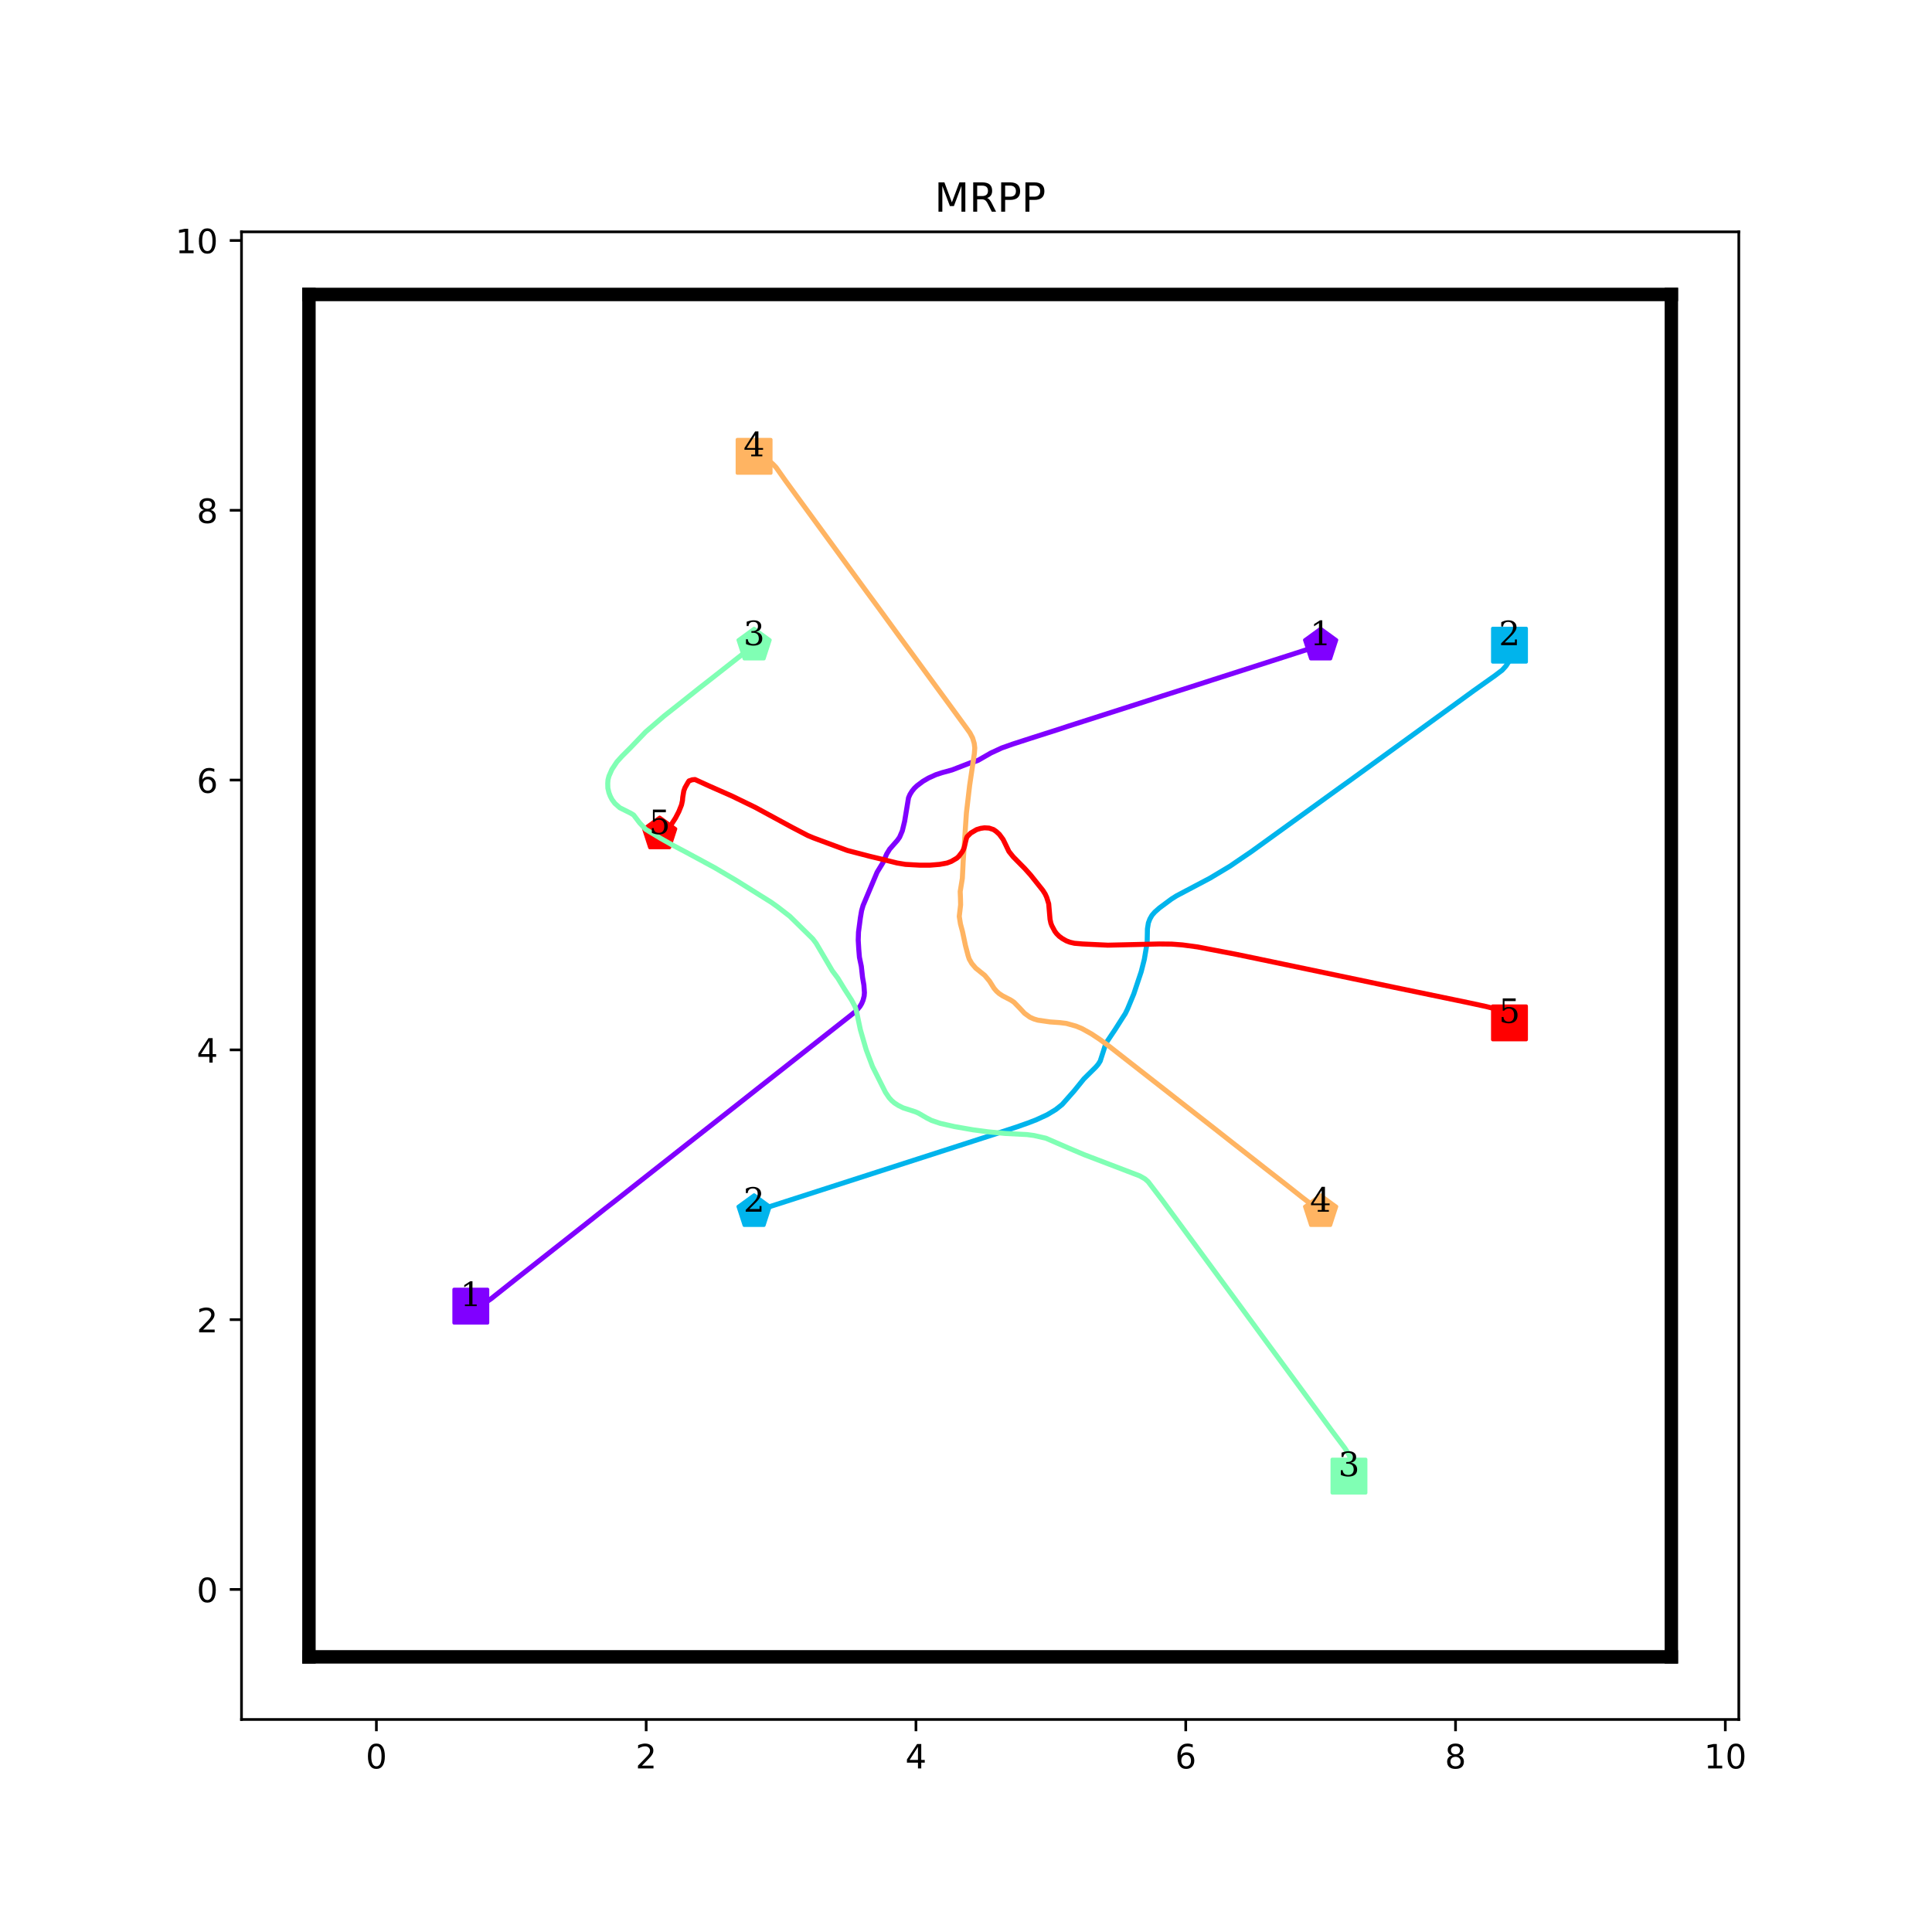 <?xml version="1.0" encoding="utf-8" standalone="no"?>
<!DOCTYPE svg PUBLIC "-//W3C//DTD SVG 1.1//EN"
  "http://www.w3.org/Graphics/SVG/1.1/DTD/svg11.dtd">
<!-- Created with matplotlib (http://matplotlib.org/) -->
<svg height="576pt" version="1.1" viewBox="0 0 576 576" width="576pt" xmlns="http://www.w3.org/2000/svg" xmlns:xlink="http://www.w3.org/1999/xlink">
 <defs>
  <style type="text/css">
*{stroke-linecap:butt;stroke-linejoin:round;}
  </style>
 </defs>
 <g id="figure_1">
  <g id="patch_1">
   <path d="M 0 576 
L 576 576 
L 576 0 
L 0 0 
z
" style="fill:#ffffff;"/>
  </g>
  <g id="axes_1">
   <g id="patch_2">
    <path d="M 72 512.64 
L 518.4 512.64 
L 518.4 69.12 
L 72 69.12 
z
" style="fill:#ffffff;"/>
   </g>
   <g id="matplotlib.axis_1">
    <g id="xtick_1">
     <g id="line2d_1">
      <defs>
       <path d="M 0 0 
L 0 3.5 
" id="m1b7541b899" style="stroke:#000000;stroke-width:0.8;"/>
      </defs>
      <g>
       <use style="stroke:#000000;stroke-width:0.8;" x="112.216" xlink:href="#m1b7541b899" y="512.64"/>
      </g>
     </g>
     <g id="text_1">
      <!-- 0 -->
      <defs>
       <path d="M 31.781 66.406 
Q 24.172 66.406 20.328 58.906 
Q 16.5 51.422 16.5 36.375 
Q 16.5 21.391 20.328 13.891 
Q 24.172 6.391 31.781 6.391 
Q 39.453 6.391 43.281 13.891 
Q 47.125 21.391 47.125 36.375 
Q 47.125 51.422 43.281 58.906 
Q 39.453 66.406 31.781 66.406 
z
M 31.781 74.219 
Q 44.047 74.219 50.516 64.516 
Q 56.984 54.828 56.984 36.375 
Q 56.984 17.969 50.516 8.266 
Q 44.047 -1.422 31.781 -1.422 
Q 19.531 -1.422 13.062 8.266 
Q 6.594 17.969 6.594 36.375 
Q 6.594 54.828 13.062 64.516 
Q 19.531 74.219 31.781 74.219 
z
" id="DejaVuSans-30"/>
      </defs>
      <g transform="translate(109.035 527.238)scale(0.1 -0.1)">
       <use xlink:href="#DejaVuSans-30"/>
      </g>
     </g>
    </g>
    <g id="xtick_2">
     <g id="line2d_2">
      <g>
       <use style="stroke:#000000;stroke-width:0.8;" x="192.649" xlink:href="#m1b7541b899" y="512.64"/>
      </g>
     </g>
     <g id="text_2">
      <!-- 2 -->
      <defs>
       <path d="M 19.188 8.297 
L 53.609 8.297 
L 53.609 0 
L 7.328 0 
L 7.328 8.297 
Q 12.938 14.109 22.625 23.891 
Q 32.328 33.688 34.812 36.531 
Q 39.547 41.844 41.422 45.531 
Q 43.312 49.219 43.312 52.781 
Q 43.312 58.594 39.234 62.25 
Q 35.156 65.922 28.609 65.922 
Q 23.969 65.922 18.812 64.312 
Q 13.672 62.703 7.812 59.422 
L 7.812 69.391 
Q 13.766 71.781 18.938 73 
Q 24.125 74.219 28.422 74.219 
Q 39.75 74.219 46.484 68.547 
Q 53.219 62.891 53.219 53.422 
Q 53.219 48.922 51.531 44.891 
Q 49.859 40.875 45.406 35.406 
Q 44.188 33.984 37.641 27.219 
Q 31.109 20.453 19.188 8.297 
z
" id="DejaVuSans-32"/>
      </defs>
      <g transform="translate(189.467 527.238)scale(0.1 -0.1)">
       <use xlink:href="#DejaVuSans-32"/>
      </g>
     </g>
    </g>
    <g id="xtick_3">
     <g id="line2d_3">
      <g>
       <use style="stroke:#000000;stroke-width:0.8;" x="273.081" xlink:href="#m1b7541b899" y="512.64"/>
      </g>
     </g>
     <g id="text_3">
      <!-- 4 -->
      <defs>
       <path d="M 37.797 64.312 
L 12.891 25.391 
L 37.797 25.391 
z
M 35.203 72.906 
L 47.609 72.906 
L 47.609 25.391 
L 58.016 25.391 
L 58.016 17.188 
L 47.609 17.188 
L 47.609 0 
L 37.797 0 
L 37.797 17.188 
L 4.891 17.188 
L 4.891 26.703 
z
" id="DejaVuSans-34"/>
      </defs>
      <g transform="translate(269.9 527.238)scale(0.1 -0.1)">
       <use xlink:href="#DejaVuSans-34"/>
      </g>
     </g>
    </g>
    <g id="xtick_4">
     <g id="line2d_4">
      <g>
       <use style="stroke:#000000;stroke-width:0.8;" x="353.514" xlink:href="#m1b7541b899" y="512.64"/>
      </g>
     </g>
     <g id="text_4">
      <!-- 6 -->
      <defs>
       <path d="M 33.016 40.375 
Q 26.375 40.375 22.484 35.828 
Q 18.609 31.297 18.609 23.391 
Q 18.609 15.531 22.484 10.953 
Q 26.375 6.391 33.016 6.391 
Q 39.656 6.391 43.531 10.953 
Q 47.406 15.531 47.406 23.391 
Q 47.406 31.297 43.531 35.828 
Q 39.656 40.375 33.016 40.375 
z
M 52.594 71.297 
L 52.594 62.312 
Q 48.875 64.062 45.094 64.984 
Q 41.312 65.922 37.594 65.922 
Q 27.828 65.922 22.672 59.328 
Q 17.531 52.734 16.797 39.406 
Q 19.672 43.656 24.016 45.922 
Q 28.375 48.188 33.594 48.188 
Q 44.578 48.188 50.953 41.516 
Q 57.328 34.859 57.328 23.391 
Q 57.328 12.156 50.688 5.359 
Q 44.047 -1.422 33.016 -1.422 
Q 20.359 -1.422 13.672 8.266 
Q 6.984 17.969 6.984 36.375 
Q 6.984 53.656 15.188 63.938 
Q 23.391 74.219 37.203 74.219 
Q 40.922 74.219 44.703 73.484 
Q 48.484 72.75 52.594 71.297 
z
" id="DejaVuSans-36"/>
      </defs>
      <g transform="translate(350.332 527.238)scale(0.1 -0.1)">
       <use xlink:href="#DejaVuSans-36"/>
      </g>
     </g>
    </g>
    <g id="xtick_5">
     <g id="line2d_5">
      <g>
       <use style="stroke:#000000;stroke-width:0.8;" x="433.946" xlink:href="#m1b7541b899" y="512.64"/>
      </g>
     </g>
     <g id="text_5">
      <!-- 8 -->
      <defs>
       <path d="M 31.781 34.625 
Q 24.75 34.625 20.719 30.859 
Q 16.703 27.094 16.703 20.516 
Q 16.703 13.922 20.719 10.156 
Q 24.75 6.391 31.781 6.391 
Q 38.812 6.391 42.859 10.172 
Q 46.922 13.969 46.922 20.516 
Q 46.922 27.094 42.891 30.859 
Q 38.875 34.625 31.781 34.625 
z
M 21.922 38.812 
Q 15.578 40.375 12.031 44.719 
Q 8.5 49.078 8.5 55.328 
Q 8.5 64.062 14.719 69.141 
Q 20.953 74.219 31.781 74.219 
Q 42.672 74.219 48.875 69.141 
Q 55.078 64.062 55.078 55.328 
Q 55.078 49.078 51.531 44.719 
Q 48 40.375 41.703 38.812 
Q 48.828 37.156 52.797 32.312 
Q 56.781 27.484 56.781 20.516 
Q 56.781 9.906 50.312 4.234 
Q 43.844 -1.422 31.781 -1.422 
Q 19.734 -1.422 13.25 4.234 
Q 6.781 9.906 6.781 20.516 
Q 6.781 27.484 10.781 32.312 
Q 14.797 37.156 21.922 38.812 
z
M 18.312 54.391 
Q 18.312 48.734 21.844 45.562 
Q 25.391 42.391 31.781 42.391 
Q 38.141 42.391 41.719 45.562 
Q 45.312 48.734 45.312 54.391 
Q 45.312 60.062 41.719 63.234 
Q 38.141 66.406 31.781 66.406 
Q 25.391 66.406 21.844 63.234 
Q 18.312 60.062 18.312 54.391 
z
" id="DejaVuSans-38"/>
      </defs>
      <g transform="translate(430.765 527.238)scale(0.1 -0.1)">
       <use xlink:href="#DejaVuSans-38"/>
      </g>
     </g>
    </g>
    <g id="xtick_6">
     <g id="line2d_6">
      <g>
       <use style="stroke:#000000;stroke-width:0.8;" x="514.378" xlink:href="#m1b7541b899" y="512.64"/>
      </g>
     </g>
     <g id="text_6">
      <!-- 10 -->
      <defs>
       <path d="M 12.406 8.297 
L 28.516 8.297 
L 28.516 63.922 
L 10.984 60.406 
L 10.984 69.391 
L 28.422 72.906 
L 38.281 72.906 
L 38.281 8.297 
L 54.391 8.297 
L 54.391 0 
L 12.406 0 
z
" id="DejaVuSans-31"/>
      </defs>
      <g transform="translate(508.016 527.238)scale(0.1 -0.1)">
       <use xlink:href="#DejaVuSans-31"/>
       <use x="63.623" xlink:href="#DejaVuSans-30"/>
      </g>
     </g>
    </g>
   </g>
   <g id="matplotlib.axis_2">
    <g id="ytick_1">
     <g id="line2d_7">
      <defs>
       <path d="M 0 0 
L -3.5 0 
" id="m7b67f11dc7" style="stroke:#000000;stroke-width:0.8;"/>
      </defs>
      <g>
       <use style="stroke:#000000;stroke-width:0.8;" x="72" xlink:href="#m7b67f11dc7" y="473.864"/>
      </g>
     </g>
     <g id="text_7">
      <!-- 0 -->
      <g transform="translate(58.638 477.663)scale(0.1 -0.1)">
       <use xlink:href="#DejaVuSans-30"/>
      </g>
     </g>
    </g>
    <g id="ytick_2">
     <g id="line2d_8">
      <g>
       <use style="stroke:#000000;stroke-width:0.8;" x="72" xlink:href="#m7b67f11dc7" y="393.431"/>
      </g>
     </g>
     <g id="text_8">
      <!-- 2 -->
      <g transform="translate(58.638 397.231)scale(0.1 -0.1)">
       <use xlink:href="#DejaVuSans-32"/>
      </g>
     </g>
    </g>
    <g id="ytick_3">
     <g id="line2d_9">
      <g>
       <use style="stroke:#000000;stroke-width:0.8;" x="72" xlink:href="#m7b67f11dc7" y="312.999"/>
      </g>
     </g>
     <g id="text_9">
      <!-- 4 -->
      <g transform="translate(58.638 316.798)scale(0.1 -0.1)">
       <use xlink:href="#DejaVuSans-34"/>
      </g>
     </g>
    </g>
    <g id="ytick_4">
     <g id="line2d_10">
      <g>
       <use style="stroke:#000000;stroke-width:0.8;" x="72" xlink:href="#m7b67f11dc7" y="232.566"/>
      </g>
     </g>
     <g id="text_10">
      <!-- 6 -->
      <g transform="translate(58.638 236.366)scale(0.1 -0.1)">
       <use xlink:href="#DejaVuSans-36"/>
      </g>
     </g>
    </g>
    <g id="ytick_5">
     <g id="line2d_11">
      <g>
       <use style="stroke:#000000;stroke-width:0.8;" x="72" xlink:href="#m7b67f11dc7" y="152.134"/>
      </g>
     </g>
     <g id="text_11">
      <!-- 8 -->
      <g transform="translate(58.638 155.933)scale(0.1 -0.1)">
       <use xlink:href="#DejaVuSans-38"/>
      </g>
     </g>
    </g>
    <g id="ytick_6">
     <g id="line2d_12">
      <g>
       <use style="stroke:#000000;stroke-width:0.8;" x="72" xlink:href="#m7b67f11dc7" y="71.702"/>
      </g>
     </g>
     <g id="text_12">
      <!-- 10 -->
      <g transform="translate(52.275 75.501)scale(0.1 -0.1)">
       <use xlink:href="#DejaVuSans-31"/>
       <use x="63.623" xlink:href="#DejaVuSans-30"/>
      </g>
     </g>
    </g>
   </g>
   <g id="line2d_13">
    <path clip-path="url(#p088ee3d5ea)" d="M 140.368 389.41 
" style="fill:none;stroke:#1f77b4;stroke-linecap:square;stroke-width:1.5;"/>
    <defs>
     <path d="M -5 5 
L 5 5 
L 5 -5 
L -5 -5 
z
" id="mcb38d939eb" style="stroke:#8000ff;stroke-linejoin:miter;"/>
    </defs>
    <g clip-path="url(#p088ee3d5ea)">
     <use style="fill:#8000ff;stroke:#8000ff;stroke-linejoin:miter;" x="140.368" xlink:href="#mcb38d939eb" y="389.41"/>
    </g>
   </g>
   <g id="line2d_14">
    <path clip-path="url(#p088ee3d5ea)" d="M 393.73 192.35 
" style="fill:none;stroke:#ff7f0e;stroke-linecap:square;stroke-width:1.5;"/>
    <defs>
     <path d="M 0 -5 
L -4.755 -1.545 
L -2.939 4.045 
L 2.939 4.045 
L 4.755 -1.545 
z
" id="m95bfe9a9e9" style="stroke:#8000ff;stroke-linejoin:miter;"/>
    </defs>
    <g clip-path="url(#p088ee3d5ea)">
     <use style="fill:#8000ff;stroke:#8000ff;stroke-linejoin:miter;" x="393.73" xlink:href="#m95bfe9a9e9" y="192.35"/>
    </g>
   </g>
   <g id="line2d_15">
    <path clip-path="url(#p088ee3d5ea)" d="M 450.032 192.35 
" style="fill:none;stroke:#2ca02c;stroke-linecap:square;stroke-width:1.5;"/>
    <defs>
     <path d="M -5 5 
L 5 5 
L 5 -5 
L -5 -5 
z
" id="m9196581065" style="stroke:#00b4ec;stroke-linejoin:miter;"/>
    </defs>
    <g clip-path="url(#p088ee3d5ea)">
     <use style="fill:#00b4ec;stroke:#00b4ec;stroke-linejoin:miter;" x="450.032" xlink:href="#m9196581065" y="192.35"/>
    </g>
   </g>
   <g id="line2d_16">
    <path clip-path="url(#p088ee3d5ea)" d="M 224.822 361.258 
" style="fill:none;stroke:#d62728;stroke-linecap:square;stroke-width:1.5;"/>
    <defs>
     <path d="M 0 -5 
L -4.755 -1.545 
L -2.939 4.045 
L 2.939 4.045 
L 4.755 -1.545 
z
" id="m6958fb2296" style="stroke:#00b4ec;stroke-linejoin:miter;"/>
    </defs>
    <g clip-path="url(#p088ee3d5ea)">
     <use style="fill:#00b4ec;stroke:#00b4ec;stroke-linejoin:miter;" x="224.822" xlink:href="#m6958fb2296" y="361.258"/>
    </g>
   </g>
   <g id="line2d_17">
    <path clip-path="url(#p088ee3d5ea)" d="M 402.175 440.082 
" style="fill:none;stroke:#9467bd;stroke-linecap:square;stroke-width:1.5;"/>
    <defs>
     <path d="M -5 5 
L 5 5 
L 5 -5 
L -5 -5 
z
" id="m3ccb55e9ae" style="stroke:#80ffb4;stroke-linejoin:miter;"/>
    </defs>
    <g clip-path="url(#p088ee3d5ea)">
     <use style="fill:#80ffb4;stroke:#80ffb4;stroke-linejoin:miter;" x="402.175" xlink:href="#m3ccb55e9ae" y="440.082"/>
    </g>
   </g>
   <g id="line2d_18">
    <path clip-path="url(#p088ee3d5ea)" d="M 224.822 192.35 
" style="fill:none;stroke:#8c564b;stroke-linecap:square;stroke-width:1.5;"/>
    <defs>
     <path d="M 0 -5 
L -4.755 -1.545 
L -2.939 4.045 
L 2.939 4.045 
L 4.755 -1.545 
z
" id="m9d79ab6768" style="stroke:#80ffb4;stroke-linejoin:miter;"/>
    </defs>
    <g clip-path="url(#p088ee3d5ea)">
     <use style="fill:#80ffb4;stroke:#80ffb4;stroke-linejoin:miter;" x="224.822" xlink:href="#m9d79ab6768" y="192.35"/>
    </g>
   </g>
   <g id="line2d_19">
    <path clip-path="url(#p088ee3d5ea)" d="M 224.822 136.048 
" style="fill:none;stroke:#e377c2;stroke-linecap:square;stroke-width:1.5;"/>
    <defs>
     <path d="M -5 5 
L 5 5 
L 5 -5 
L -5 -5 
z
" id="m169e9c96d3" style="stroke:#ffb462;stroke-linejoin:miter;"/>
    </defs>
    <g clip-path="url(#p088ee3d5ea)">
     <use style="fill:#ffb462;stroke:#ffb462;stroke-linejoin:miter;" x="224.822" xlink:href="#m169e9c96d3" y="136.048"/>
    </g>
   </g>
   <g id="line2d_20">
    <path clip-path="url(#p088ee3d5ea)" d="M 393.73 361.258 
" style="fill:none;stroke:#7f7f7f;stroke-linecap:square;stroke-width:1.5;"/>
    <defs>
     <path d="M 0 -5 
L -4.755 -1.545 
L -2.939 4.045 
L 2.939 4.045 
L 4.755 -1.545 
z
" id="m265a7d5876" style="stroke:#ffb462;stroke-linejoin:miter;"/>
    </defs>
    <g clip-path="url(#p088ee3d5ea)">
     <use style="fill:#ffb462;stroke:#ffb462;stroke-linejoin:miter;" x="393.73" xlink:href="#m265a7d5876" y="361.258"/>
    </g>
   </g>
   <g id="line2d_21">
    <path clip-path="url(#p088ee3d5ea)" d="M 450.032 304.956 
" style="fill:none;stroke:#bcbd22;stroke-linecap:square;stroke-width:1.5;"/>
    <defs>
     <path d="M -5 5 
L 5 5 
L 5 -5 
L -5 -5 
z
" id="m3be80b6617" style="stroke:#ff0000;stroke-linejoin:miter;"/>
    </defs>
    <g clip-path="url(#p088ee3d5ea)">
     <use style="fill:#ff0000;stroke:#ff0000;stroke-linejoin:miter;" x="450.032" xlink:href="#m3be80b6617" y="304.956"/>
    </g>
   </g>
   <g id="line2d_22">
    <path clip-path="url(#p088ee3d5ea)" d="M 196.67 248.653 
" style="fill:none;stroke:#17becf;stroke-linecap:square;stroke-width:1.5;"/>
    <defs>
     <path d="M 0 -5 
L -4.755 -1.545 
L -2.939 4.045 
L 2.939 4.045 
L 4.755 -1.545 
z
" id="mf6daebadc2" style="stroke:#ff0000;stroke-linejoin:miter;"/>
    </defs>
    <g clip-path="url(#p088ee3d5ea)">
     <use style="fill:#ff0000;stroke:#ff0000;stroke-linejoin:miter;" x="196.67" xlink:href="#mf6daebadc2" y="248.653"/>
    </g>
   </g>
   <g id="line2d_23"/>
   <g id="line2d_24">
    <path clip-path="url(#p088ee3d5ea)" d="M 92.108 493.972 
L 92.108 87.788 
" style="fill:none;stroke:#000000;stroke-linecap:square;stroke-width:4;"/>
   </g>
   <g id="line2d_25">
    <path clip-path="url(#p088ee3d5ea)" d="M 92.108 87.788 
L 498.292 87.788 
" style="fill:none;stroke:#000000;stroke-linecap:square;stroke-width:4;"/>
   </g>
   <g id="line2d_26">
    <path clip-path="url(#p088ee3d5ea)" d="M 498.292 87.788 
L 498.292 493.972 
" style="fill:none;stroke:#000000;stroke-linecap:square;stroke-width:4;"/>
   </g>
   <g id="line2d_27">
    <path clip-path="url(#p088ee3d5ea)" d="M 498.292 493.972 
L 92.108 493.972 
" style="fill:none;stroke:#000000;stroke-linecap:square;stroke-width:4;"/>
   </g>
   <g id="line2d_28">
    <path clip-path="url(#p088ee3d5ea)" d="M 140.368 389.41 
L 141.091 389.41 
L 142.298 389.249 
L 143.545 388.927 
L 144.47 388.525 
L 146.36 387.238 
L 154.323 380.924 
L 174.551 364.998 
L 180.423 360.333 
L 184.042 357.518 
L 190.356 352.531 
L 199.807 345.091 
L 205.317 340.748 
L 214.365 333.63 
L 219.634 329.488 
L 226.149 324.34 
L 229.527 321.686 
L 239.219 314.045 
L 246.579 308.253 
L 253.737 302.623 
L 255.265 301.376 
L 256.391 300.049 
L 256.914 299.165 
L 257.316 298.199 
L 257.638 296.953 
L 257.718 295.947 
L 257.558 293.695 
L 257.155 291.363 
L 256.794 288.105 
L 256.23 285.411 
L 256.029 282.998 
L 255.869 280.303 
L 255.949 277.89 
L 256.512 273.627 
L 256.874 271.496 
L 257.316 269.968 
L 261.499 260.034 
L 263.268 257.139 
L 264.354 254.605 
L 265.239 253.157 
L 267.571 250.503 
L 268.215 249.578 
L 269.019 247.688 
L 269.703 244.873 
L 270.869 237.835 
L 271.312 236.829 
L 271.915 235.864 
L 272.598 235.02 
L 273.403 234.256 
L 275.172 232.928 
L 276.821 231.963 
L 279.033 230.958 
L 280.883 230.355 
L 283.819 229.55 
L 289.328 227.419 
L 290.374 227.137 
L 291.581 226.695 
L 295.441 224.483 
L 298.659 222.995 
L 301.956 221.829 
L 307.546 220.019 
L 315.992 217.325 
L 318.284 216.56 
L 342.012 208.96 
L 346.596 207.472 
L 356.57 204.294 
L 361.677 202.646 
L 383.877 195.527 
L 388.502 194.039 
L 392.322 192.793 
L 392.322 192.793 
" style="fill:none;stroke:#8000ff;stroke-linecap:square;stroke-width:1.5;"/>
   </g>
   <g id="line2d_29">
    <path clip-path="url(#p088ee3d5ea)" d="M 450.032 192.35 
L 450.274 192.431 
L 450.394 192.632 
L 450.515 192.994 
L 450.595 194.321 
L 450.515 195.165 
L 450.193 196.372 
L 449.751 197.377 
L 448.987 198.544 
L 447.861 199.79 
L 445.689 201.439 
L 439.335 205.943 
L 433.705 210.045 
L 402.014 233.009 
L 400.486 234.095 
L 396.143 237.232 
L 373.099 253.881 
L 369.318 256.455 
L 366.664 258.265 
L 360.752 261.804 
L 350.779 267.072 
L 349.251 268.037 
L 345.671 270.691 
L 344.304 271.898 
L 343.459 272.863 
L 342.816 273.989 
L 342.374 275.155 
L 342.092 276.925 
L 342.012 281.027 
L 341.167 286.014 
L 340.242 289.674 
L 338.03 296.309 
L 336.18 300.773 
L 335.497 302.181 
L 334.612 303.548 
L 332.44 306.966 
L 329.987 310.626 
L 329.464 311.833 
L 328.016 316.337 
L 327.413 317.302 
L 326.689 318.147 
L 323.15 321.645 
L 320.255 325.225 
L 316.675 329.286 
L 314.745 330.815 
L 312.211 332.343 
L 308.994 333.831 
L 306.501 334.796 
L 302.962 336.043 
L 296.567 338.134 
L 285.588 341.673 
L 226.39 360.736 
L 226.39 360.736 
" style="fill:none;stroke:#00b4ec;stroke-linecap:square;stroke-width:1.5;"/>
   </g>
   <g id="line2d_30">
    <path clip-path="url(#p088ee3d5ea)" d="M 402.175 440.082 
L 401.974 440.163 
L 402.014 440.122 
L 402.416 439.6 
L 402.819 438.594 
L 402.939 437.669 
L 402.939 436.744 
L 402.819 435.739 
L 402.416 434.251 
L 401.813 433.085 
L 400.969 431.757 
L 397.108 426.61 
L 392.523 420.376 
L 381.705 405.657 
L 377.724 400.268 
L 372.978 393.793 
L 355.203 369.623 
L 346.435 357.719 
L 342.293 352.29 
L 341.328 351.446 
L 339.76 350.561 
L 323.231 344.247 
L 318.767 342.357 
L 311.809 339.341 
L 308.27 338.536 
L 306.179 338.255 
L 299.744 337.933 
L 294.677 337.45 
L 290.133 336.847 
L 284.583 335.882 
L 280.32 334.917 
L 277.706 334.032 
L 276.218 333.268 
L 273.805 331.86 
L 272.88 331.458 
L 269.261 330.292 
L 267.813 329.568 
L 266.687 328.844 
L 265.842 328.12 
L 265.078 327.276 
L 263.992 325.667 
L 260.131 317.986 
L 258.241 312.959 
L 256.512 307.007 
L 255.788 303.588 
L 255.386 301.618 
L 254.944 300.17 
L 253.858 298.119 
L 251.807 294.942 
L 249.796 291.644 
L 248.147 289.432 
L 243.321 281.228 
L 242.316 279.901 
L 235.479 273.185 
L 231.9 270.41 
L 229.929 269.002 
L 219.513 262.487 
L 213.038 258.667 
L 204.553 254.082 
L 200.29 251.83 
L 196.791 249.859 
L 192.488 247.245 
L 190.718 245.355 
L 188.909 242.982 
L 188.064 242.46 
L 184.766 240.811 
L 183.318 239.524 
L 182.474 238.398 
L 181.951 237.392 
L 181.549 236.347 
L 181.227 234.979 
L 181.187 233.572 
L 181.267 232.486 
L 181.549 231.4 
L 182.434 229.389 
L 183.922 227.137 
L 185.41 225.488 
L 188.024 222.874 
L 192.488 218.209 
L 197.997 213.464 
L 202.622 209.804 
L 208.494 205.139 
L 211.027 203.168 
L 223.052 193.718 
L 223.052 193.718 
" style="fill:none;stroke:#80ffb4;stroke-linecap:square;stroke-width:1.5;"/>
   </g>
   <g id="line2d_31">
    <path clip-path="url(#p088ee3d5ea)" d="M 224.822 136.048 
L 225.706 136.088 
L 226.752 136.289 
L 228.682 137.053 
L 229.607 137.656 
L 230.452 138.38 
L 231.377 139.345 
L 234.192 143.327 
L 237.651 148.072 
L 258.241 176.224 
L 262.062 181.411 
L 268.215 189.857 
L 272.035 195.045 
L 279.154 204.777 
L 282.492 209.322 
L 288.162 217.083 
L 289.168 218.491 
L 289.972 220.019 
L 290.454 221.628 
L 290.615 222.995 
L 290.495 224.644 
L 289.087 234.135 
L 288.122 242.379 
L 287.157 256.817 
L 286.915 261.844 
L 286.272 265.785 
L 286.352 267.876 
L 286.393 269.766 
L 285.99 273.225 
L 286.352 275.477 
L 286.956 277.729 
L 287.84 281.912 
L 288.645 284.968 
L 288.966 285.933 
L 289.731 287.261 
L 290.897 288.628 
L 293.591 290.8 
L 294.999 292.489 
L 296.366 294.66 
L 297.09 295.505 
L 297.854 296.189 
L 298.94 296.912 
L 301.353 298.159 
L 302.318 298.803 
L 303.846 300.371 
L 305.455 302.1 
L 307.064 303.267 
L 308.23 303.789 
L 309.437 304.151 
L 313.056 304.674 
L 315.952 304.875 
L 317.922 305.117 
L 320.778 305.921 
L 322.547 306.645 
L 325.362 308.213 
L 327.856 309.862 
L 330.872 312.074 
L 362.16 336.525 
L 367.428 340.668 
L 371.45 343.805 
L 376.919 348.108 
L 383.475 353.215 
L 388.099 356.875 
L 391.719 359.65 
L 392.563 360.333 
L 392.563 360.333 
" style="fill:none;stroke:#ffb462;stroke-linecap:square;stroke-width:1.5;"/>
   </g>
   <g id="line2d_32">
    <path clip-path="url(#p088ee3d5ea)" d="M 450.032 304.956 
L 449.791 305.036 
L 449.67 305.277 
L 449.67 305.197 
L 449.63 304.755 
L 449.027 303.427 
L 448.223 302.462 
L 447.217 301.658 
L 446.373 301.135 
L 445.166 300.612 
L 443.115 300.09 
L 437.887 298.963 
L 430.528 297.435 
L 415.567 294.339 
L 410.58 293.293 
L 375.954 286.054 
L 368.595 284.526 
L 357.012 282.314 
L 352.508 281.711 
L 349.331 281.469 
L 345.591 281.429 
L 330.309 281.791 
L 322.788 281.429 
L 320.335 281.228 
L 318.968 280.906 
L 317.922 280.504 
L 316.716 279.821 
L 315.791 279.137 
L 315.027 278.373 
L 314.504 277.689 
L 313.579 275.96 
L 313.297 275.196 
L 313.056 274.07 
L 312.654 269.445 
L 312.051 267.514 
L 311.608 266.549 
L 310.925 265.463 
L 307.265 260.879 
L 305.495 258.908 
L 302.077 255.45 
L 300.79 253.841 
L 299.865 251.91 
L 299.061 250.262 
L 297.935 248.733 
L 297.01 247.889 
L 296.205 247.326 
L 294.878 246.883 
L 293.511 246.803 
L 292.385 246.964 
L 291.178 247.326 
L 289.409 248.371 
L 288.323 249.457 
L 288.122 249.94 
L 287.881 250.905 
L 287.519 252.474 
L 287.237 253.278 
L 286.875 253.962 
L 285.83 255.329 
L 285.267 255.852 
L 283.618 256.817 
L 282.331 257.299 
L 280.159 257.702 
L 277.223 257.943 
L 274.247 257.943 
L 269.944 257.702 
L 267.491 257.299 
L 262.303 256.013 
L 259.448 255.329 
L 252.651 253.559 
L 242.557 249.819 
L 240.828 249.095 
L 236.042 246.602 
L 225.224 240.73 
L 218.186 237.312 
L 211.711 234.457 
L 207.207 232.406 
L 207.207 232.406 
L 206.362 232.486 
L 205.437 232.808 
L 205.437 232.808 
L 205.196 233.13 
L 204.231 234.819 
L 203.869 235.784 
L 203.547 237.714 
L 203.467 238.679 
L 203.185 239.966 
L 202.381 241.977 
L 201.376 243.907 
L 200.048 245.958 
L 198.56 247.607 
L 198.56 247.607 
" style="fill:none;stroke:#ff0000;stroke-linecap:square;stroke-width:1.5;"/>
   </g>
   <g id="patch_3">
    <path d="M 72 512.64 
L 72 69.12 
" style="fill:none;stroke:#000000;stroke-linecap:square;stroke-linejoin:miter;stroke-width:0.8;"/>
   </g>
   <g id="patch_4">
    <path d="M 518.4 512.64 
L 518.4 69.12 
" style="fill:none;stroke:#000000;stroke-linecap:square;stroke-linejoin:miter;stroke-width:0.8;"/>
   </g>
   <g id="patch_5">
    <path d="M 72 512.64 
L 518.4 512.64 
" style="fill:none;stroke:#000000;stroke-linecap:square;stroke-linejoin:miter;stroke-width:0.8;"/>
   </g>
   <g id="patch_6">
    <path d="M 72 69.12 
L 518.4 69.12 
" style="fill:none;stroke:#000000;stroke-linecap:square;stroke-linejoin:miter;stroke-width:0.8;"/>
   </g>
   <g id="text_13">
    <!-- 1 -->
    <defs>
     <path d="M 14.203 0 
L 14.203 5.172 
L 26.906 5.172 
L 26.906 65.828 
L 12.203 56.297 
L 12.203 62.703 
L 29.984 74.219 
L 36.719 74.219 
L 36.719 5.172 
L 49.422 5.172 
L 49.422 0 
z
" id="DejaVuSerif-31"/>
    </defs>
    <g transform="translate(137.186 389.41)scale(0.1 -0.1)">
     <use xlink:href="#DejaVuSerif-31"/>
    </g>
   </g>
   <g id="text_14">
    <!-- 1 -->
    <g transform="translate(390.548 192.35)scale(0.1 -0.1)">
     <use xlink:href="#DejaVuSerif-31"/>
    </g>
   </g>
   <g id="text_15">
    <!-- 2 -->
    <defs>
     <path d="M 12.797 55.516 
L 7.328 55.516 
L 7.328 68.5 
Q 12.547 71.297 17.844 72.75 
Q 23.141 74.219 28.219 74.219 
Q 39.594 74.219 46.188 68.703 
Q 52.781 63.188 52.781 53.719 
Q 52.781 43.016 37.844 28.125 
Q 36.672 27 36.078 26.422 
L 17.672 8.016 
L 48.094 8.016 
L 48.094 17 
L 53.812 17 
L 53.812 0 
L 6.781 0 
L 6.781 5.328 
L 28.906 27.391 
Q 36.234 34.719 39.359 40.844 
Q 42.484 46.969 42.484 53.719 
Q 42.484 61.078 38.641 65.234 
Q 34.812 69.391 28.078 69.391 
Q 21.094 69.391 17.281 65.922 
Q 13.484 62.453 12.797 55.516 
z
" id="DejaVuSerif-32"/>
    </defs>
    <g transform="translate(446.851 192.35)scale(0.1 -0.1)">
     <use xlink:href="#DejaVuSerif-32"/>
    </g>
   </g>
   <g id="text_16">
    <!-- 2 -->
    <g transform="translate(221.64 361.258)scale(0.1 -0.1)">
     <use xlink:href="#DejaVuSerif-32"/>
    </g>
   </g>
   <g id="text_17">
    <!-- 3 -->
    <defs>
     <path d="M 9.719 69.828 
Q 15.438 71.969 20.672 73.094 
Q 25.922 74.219 30.516 74.219 
Q 41.219 74.219 47.219 69.594 
Q 53.219 64.984 53.219 56.781 
Q 53.219 50.203 49.062 45.781 
Q 44.922 41.359 37.312 39.797 
Q 46.297 38.531 51.25 33.281 
Q 56.203 28.031 56.203 19.672 
Q 56.203 9.469 49.344 4.016 
Q 42.484 -1.422 29.594 -1.422 
Q 23.875 -1.422 18.422 -0.188 
Q 12.984 1.031 7.625 3.516 
L 7.625 17.672 
L 13.094 17.672 
Q 13.578 10.641 17.828 7.031 
Q 22.078 3.422 29.781 3.422 
Q 37.25 3.422 41.578 7.734 
Q 45.906 12.062 45.906 19.578 
Q 45.906 28.172 41.453 32.594 
Q 37.016 37.016 28.422 37.016 
L 23.781 37.016 
L 23.781 42 
L 26.219 42 
Q 34.766 42 39.031 45.531 
Q 43.312 49.078 43.312 56.203 
Q 43.312 62.594 39.797 65.984 
Q 36.281 69.391 29.688 69.391 
Q 23.094 69.391 19.453 66.266 
Q 15.828 63.141 15.188 56.984 
L 9.719 56.984 
z
" id="DejaVuSerif-33"/>
    </defs>
    <g transform="translate(398.994 440.082)scale(0.1 -0.1)">
     <use xlink:href="#DejaVuSerif-33"/>
    </g>
   </g>
   <g id="text_18">
    <!-- 3 -->
    <g transform="translate(221.64 192.35)scale(0.1 -0.1)">
     <use xlink:href="#DejaVuSerif-33"/>
    </g>
   </g>
   <g id="text_19">
    <!-- 4 -->
    <defs>
     <path d="M 34.906 24.703 
L 34.906 63.484 
L 10.016 24.703 
z
M 56.391 0 
L 23.188 0 
L 23.188 5.172 
L 34.906 5.172 
L 34.906 19.484 
L 3.078 19.484 
L 3.078 24.812 
L 35.016 74.219 
L 44.672 74.219 
L 44.672 24.703 
L 58.594 24.703 
L 58.594 19.484 
L 44.672 19.484 
L 44.672 5.172 
L 56.391 5.172 
z
" id="DejaVuSerif-34"/>
    </defs>
    <g transform="translate(221.64 136.048)scale(0.1 -0.1)">
     <use xlink:href="#DejaVuSerif-34"/>
    </g>
   </g>
   <g id="text_20">
    <!-- 4 -->
    <g transform="translate(390.548 361.258)scale(0.1 -0.1)">
     <use xlink:href="#DejaVuSerif-34"/>
    </g>
   </g>
   <g id="text_21">
    <!-- 5 -->
    <defs>
     <path d="M 50.297 72.906 
L 50.297 64.891 
L 16.891 64.891 
L 16.891 44 
Q 19.438 45.75 22.828 46.625 
Q 26.219 47.516 30.422 47.516 
Q 42.234 47.516 49.062 40.969 
Q 55.906 34.422 55.906 23.094 
Q 55.906 11.531 49 5.047 
Q 42.094 -1.422 29.594 -1.422 
Q 24.562 -1.422 19.281 -0.188 
Q 14.016 1.031 8.5 3.516 
L 8.5 17.672 
L 14.016 17.672 
Q 14.453 10.75 18.422 7.078 
Q 22.406 3.422 29.594 3.422 
Q 37.312 3.422 41.453 8.5 
Q 45.609 13.578 45.609 23.094 
Q 45.609 32.562 41.484 37.609 
Q 37.359 42.672 29.594 42.672 
Q 25.203 42.672 21.844 41.109 
Q 18.5 39.547 15.922 36.281 
L 11.719 36.281 
L 11.719 72.906 
z
" id="DejaVuSerif-35"/>
    </defs>
    <g transform="translate(446.851 304.956)scale(0.1 -0.1)">
     <use xlink:href="#DejaVuSerif-35"/>
    </g>
   </g>
   <g id="text_22">
    <!-- 5 -->
    <g transform="translate(193.489 248.653)scale(0.1 -0.1)">
     <use xlink:href="#DejaVuSerif-35"/>
    </g>
   </g>
   <g id="text_23">
    <!-- MRPP -->
    <defs>
     <path d="M 9.812 72.906 
L 24.516 72.906 
L 43.109 23.297 
L 61.812 72.906 
L 76.516 72.906 
L 76.516 0 
L 66.891 0 
L 66.891 64.016 
L 48.094 14.016 
L 38.188 14.016 
L 19.391 64.016 
L 19.391 0 
L 9.812 0 
z
" id="DejaVuSans-4d"/>
     <path d="M 44.391 34.188 
Q 47.562 33.109 50.562 29.594 
Q 53.562 26.078 56.594 19.922 
L 66.609 0 
L 56 0 
L 46.688 18.703 
Q 43.062 26.031 39.672 28.422 
Q 36.281 30.812 30.422 30.812 
L 19.672 30.812 
L 19.672 0 
L 9.812 0 
L 9.812 72.906 
L 32.078 72.906 
Q 44.578 72.906 50.734 67.672 
Q 56.891 62.453 56.891 51.906 
Q 56.891 45.016 53.688 40.469 
Q 50.484 35.938 44.391 34.188 
z
M 19.672 64.797 
L 19.672 38.922 
L 32.078 38.922 
Q 39.203 38.922 42.844 42.219 
Q 46.484 45.516 46.484 51.906 
Q 46.484 58.297 42.844 61.547 
Q 39.203 64.797 32.078 64.797 
z
" id="DejaVuSans-52"/>
     <path d="M 19.672 64.797 
L 19.672 37.406 
L 32.078 37.406 
Q 38.969 37.406 42.719 40.969 
Q 46.484 44.531 46.484 51.125 
Q 46.484 57.672 42.719 61.234 
Q 38.969 64.797 32.078 64.797 
z
M 9.812 72.906 
L 32.078 72.906 
Q 44.344 72.906 50.609 67.359 
Q 56.891 61.812 56.891 51.125 
Q 56.891 40.328 50.609 34.812 
Q 44.344 29.297 32.078 29.297 
L 19.672 29.297 
L 19.672 0 
L 9.812 0 
z
" id="DejaVuSans-50"/>
    </defs>
    <g transform="translate(278.618 63.12)scale(0.12 -0.12)">
     <use xlink:href="#DejaVuSans-4d"/>
     <use x="86.279" xlink:href="#DejaVuSans-52"/>
     <use x="155.762" xlink:href="#DejaVuSans-50"/>
     <use x="216.064" xlink:href="#DejaVuSans-50"/>
    </g>
   </g>
  </g>
 </g>
 <defs>
  <clipPath id="p088ee3d5ea">
   <rect height="443.52" width="446.4" x="72" y="69.12"/>
  </clipPath>
 </defs>
</svg>
